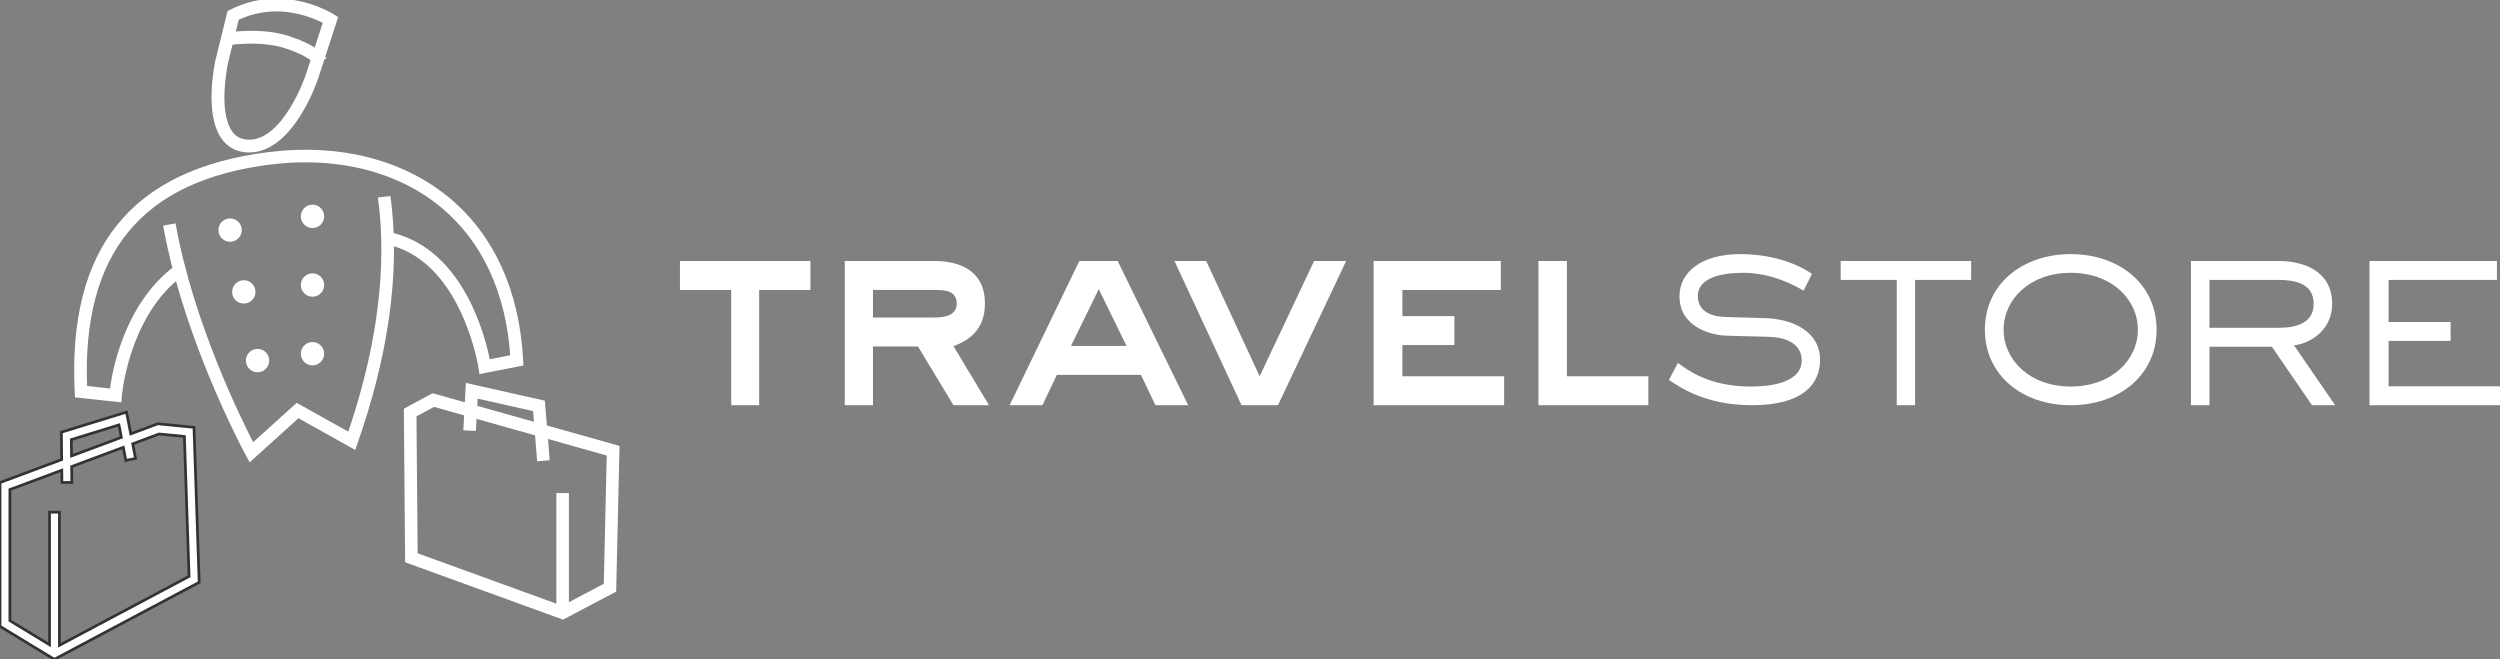 <?xml version="1.0" encoding="UTF-8"?>
<svg width="364px" height="96px" viewBox="0 0 364 96" version="1.1" xmlns="http://www.w3.org/2000/svg" xmlns:xlink="http://www.w3.org/1999/xlink">
    <rect x="0" y="0" width="364" height="96" fill="#808080" stroke="none"/>
    <title>TSI_Logo_New_Pyramid_B&amp;W_NoBox (1)</title>
    <g id="TSI_Logo_New_Pyramid_B&amp;W_NoBox-(1)" stroke="none" stroke-width="1" fill="none" fill-rule="evenodd">
        <g id="TRAVELSTORE" transform="translate(99, 37)" fill="#ffffff">
            <polyline id="Fill-1" points="19 1 19 5.216 11.534 5.216 11.534 22 7.467 22 7.467 5.216 0 5.216 0 1 19 1"></polyline>
            <path d="M37.024,1 C40.816,1 44.408,2.459 44.408,7.203 C44.408,11.215 41.764,12.675 39.828,13.406 L45,22 L39.828,22 L34.659,13.445 L28.105,13.445 L28.105,22 L24,22 L24,1 L37.024,1 Z M28.105,5.216 L28.105,9.231 L37.024,9.231 C38.251,9.231 40.302,9.066 40.302,7.203 C40.302,5.257 38.447,5.216 37.024,5.216 L28.105,5.216 L28.105,5.216 Z" id="Fill-2"></path>
            <path d="M58.15,1 L63.731,1 L74,22 L69.227,22 L67.124,17.581 L54.874,17.581 L52.773,22 L48,22 L58.15,1 Z M56.938,13.368 L65.023,13.368 L60.978,5.096 L56.938,13.368 L56.938,13.368 Z" id="Fill-3"></path>
            <polyline id="Fill-4" points="76.624 1 84.402 17.784 92.335 1 97 1 87.073 22 81.768 22 72 1 76.624 1"></polyline>
            <polyline id="Fill-5" points="119.517 1 119.517 5.216 105.187 5.216 105.187 9.028 112.755 9.028 112.755 13.242 105.187 13.242 105.187 17.784 120 17.784 120 22 101 22 101 1 119.517 1"></polyline>
            <polyline id="Fill-6" points="129.139 1 129.139 17.784 141 17.784 141 22 125 22 125 1 129.139 1"></polyline>
            <path d="M158.024,9.32 C161.915,9.439 166,11.199 166,15.4 C166,18.879 163.567,22 156.101,22 C149.342,22 145.611,19.399 144,18.319 L145.294,15.838 C146.866,17 149.97,19.279 155.903,19.279 C161.052,19.279 163.33,17.72 163.33,15.48 C163.33,12.961 160.893,12.119 158.616,12.04 L152.526,11.881 C150.09,11.84 145.532,10.598 145.532,6.118 C145.532,2.6 148.793,0 154.331,0 C160.619,0 164.117,2.398 164.822,2.877 L163.605,5.319 C160.972,3.76 157.907,2.719 154.882,2.719 C149.854,2.719 148.203,4.32 148.203,6.078 C148.203,8.399 150.208,9.117 152.366,9.158 L158.024,9.32" id="Fill-7"></path>
            <polyline id="Fill-8" points="179.835 22 177.166 22 177.166 3.756 169 3.756 169 1 188 1 188 3.756 179.835 3.756 179.835 22"></polyline>
            <path d="M202.499,22 C195.411,22 190,17.601 190,10.999 C190,4.398 195.411,0 202.499,0 C209.591,0 215,4.398 215,10.999 C215,17.601 209.591,22 202.499,22 Z M212.276,10.999 C212.276,6.598 208.469,2.719 202.499,2.719 C196.531,2.719 192.723,6.598 192.723,10.999 C192.723,15.4 196.531,19.279 202.499,19.279 C208.469,19.279 212.276,15.4 212.276,10.999 L212.276,10.999 Z" id="Fill-9"></path>
            <path d="M241,22 L237.628,22 L231.792,13.488 L222.699,13.488 L222.699,22 L220,22 L220,1 L232.744,1 C236.475,1 240.563,2.501 240.563,7.245 C240.563,11.175 237.23,13.04 235.005,13.281 L241,22 Z M232.744,10.731 C235.363,10.731 237.866,10.04 237.866,7.245 C237.866,4.202 235.045,3.756 232.744,3.756 L222.699,3.756 L222.699,10.731 L232.744,10.731 L232.744,10.731 Z" id="Fill-10"></path>
            <polyline id="Fill-11" points="265 22 246 22 246 1 264.55 1 264.55 3.756 248.778 3.756 248.778 9.879 257.807 9.879 257.807 12.634 248.778 12.634 248.778 19.244 265 19.244 265 22"></polyline>
        </g>
        <g id="Bellhop">
            <path d="M35,33.502 C35,32.671 34.33,32 33.5,32 C32.673,32 32,32.671 32,33.502 C32,34.328 32.673,35 33.5,35 C34.33,35 35,34.328 35,33.502 Z" id="Fill-37" fill="#ffffff"></path>
            <path d="M35,33.502 C35,32.671 34.33,32 33.5,32 C32.673,32 32,32.671 32,33.502 C32,34.328 32.673,35 33.5,35 C34.33,35 35,34.328 35,33.502 Z" id="Stroke-38" stroke="#ffffff" stroke-width="0.399"></path>
            <path d="M37,42.501 C37,41.674 36.33,41 35.498,41 C34.669,41 34,41.674 34,42.501 C34,43.328 34.669,44 35.498,44 C36.33,44 37,43.328 37,42.501 Z" id="Fill-39" fill="#ffffff"></path>
            <path d="M37,42.501 C37,41.674 36.33,41 35.498,41 C34.669,41 34,41.674 34,42.501 C34,43.328 34.669,44 35.498,44 C36.33,44 37,43.328 37,42.501 Z" id="Stroke-40" stroke="#ffffff" stroke-width="0.399"></path>
            <path d="M37.501,51 C36.672,51 36,51.67 36,52.499 C36,53.327 36.672,54 37.501,54 C38.327,54 39,53.327 39,52.499 C39,51.67 38.327,51 37.501,51 Z" id="Fill-41" fill="#ffffff"></path>
            <path d="M37.501,51 C36.672,51 36,51.67 36,52.499 C36,53.327 36.672,54 37.501,54 C38.327,54 39,53.327 39,52.499 C39,51.67 38.327,51 37.501,51 Z" id="Stroke-42" stroke="#ffffff" stroke-width="0.399"></path>
            <path d="M45.499,33 C46.329,33 47,32.328 47,31.501 C47,30.672 46.329,30 45.499,30 C44.671,30 44,30.672 44,31.501 C44,32.328 44.671,33 45.499,33 Z" id="Fill-43" fill="#ffffff"></path>
            <path d="M45.499,33 C46.329,33 47,32.328 47,31.501 C47,30.672 46.329,30 45.499,30 C44.671,30 44,30.672 44,31.501 C44,32.328 44.671,33 45.499,33 Z" id="Stroke-44" stroke="#ffffff" stroke-width="0.399"></path>
            <path d="M45.499,40 C44.672,40 44,40.672 44,41.502 C44,42.328 44.672,43 45.499,43 C46.327,43 47,42.328 47,41.502 C47,40.672 46.327,40 45.499,40 Z" id="Fill-45" fill="#ffffff"></path>
            <path d="M45.499,40 C44.672,40 44,40.672 44,41.502 C44,42.328 44.672,43 45.499,43 C46.327,43 47,42.328 47,41.502 C47,40.672 46.327,40 45.499,40 Z" id="Stroke-46" stroke="#ffffff" stroke-width="0.399"></path>
            <path d="M45.499,50 C44.671,50 44,50.671 44,51.5 C44,52.33 44.671,53 45.499,53 C46.327,53 47,52.33 47,51.5 C47,50.671 46.327,50 45.499,50 Z" id="Fill-47" fill="#ffffff"></path>
            <path d="M45.499,50 C44.671,50 44,50.671 44,51.5 C44,52.33 44.671,53 45.499,53 C46.327,53 47,52.33 47,51.5 C47,50.671 46.327,50 45.499,50 Z" id="Stroke-48" stroke="#ffffff" stroke-width="0.399"></path>
            <path d="M35.675,21.968 C35.879,21.989 36.082,22 36.28,22 L36.281,22 C42.478,22 45.938,11.94 46.084,11.504 L47.049,8.549 L47.258,8.421 C47.244,8.398 47.204,8.34 47.143,8.263 L49,2.58 L48.525,2.275 C48.381,2.182 44.936,0 40.234,0 C37.912,0 35.682,0.537 33.604,1.596 L33.305,1.748 L31.571,8.766 C31.501,9.084 29.873,16.568 32.453,20.119 C33.239,21.202 34.324,21.823 35.675,21.968 Z M34.577,2.748 C36.359,1.895 38.259,1.463 40.234,1.463 C43.521,1.463 46.184,2.67 47.236,3.227 L45.931,7.223 C45.131,6.688 43.891,6.046 41.99,5.434 C39.097,4.504 35.835,4.635 34.068,4.812 L34.577,2.748 Z M33.009,9.097 L33.693,6.326 C35.125,6.153 38.601,5.882 41.534,6.823 C43.683,7.514 44.854,8.223 45.453,8.684 L44.682,11.047 C44.648,11.145 41.241,21.09 35.832,20.514 C34.903,20.416 34.191,20.007 33.653,19.268 C31.456,16.245 32.998,9.151 33.009,9.097 Z" id="Fill-49" fill="#ffffff"></path>
            <path d="M35.675,21.968 C35.879,21.989 36.082,22 36.28,22 L36.281,22 C42.478,22 45.938,11.94 46.084,11.504 L47.049,8.549 L47.258,8.421 C47.244,8.398 47.204,8.34 47.143,8.263 L49,2.58 L48.525,2.275 C48.381,2.182 44.936,0 40.234,0 C37.912,0 35.682,0.537 33.604,1.596 L33.305,1.748 L31.571,8.766 C31.501,9.084 29.873,16.568 32.453,20.119 C33.239,21.202 34.324,21.823 35.675,21.968 Z M34.577,2.748 C36.359,1.895 38.259,1.463 40.234,1.463 C43.521,1.463 46.184,2.67 47.236,3.227 L45.931,7.223 C45.131,6.688 43.891,6.046 41.99,5.434 C39.097,4.504 35.835,4.635 34.068,4.812 L34.577,2.748 Z M33.009,9.097 L33.693,6.326 C35.125,6.153 38.601,5.882 41.534,6.823 C43.683,7.514 44.854,8.223 45.453,8.684 L44.682,11.047 C44.648,11.145 41.241,21.09 35.832,20.514 C34.903,20.416 34.191,20.007 33.653,19.268 C31.456,16.245 32.998,9.151 33.009,9.097 Z" id="Stroke-50" stroke="#ffffff" stroke-width="0.399"></path>
            <path d="M69.861,53.491 L69.973,54.23 L76,53.058 L75.968,52.436 C75.454,42.473 71.778,34.366 65.338,28.992 C58.647,23.409 49.322,21.049 39.085,22.349 C19.208,24.867 10.046,36.222 11.078,57.065 L11.108,57.677 L17.487,58.361 L17.544,57.626 C17.553,57.513 18.475,46.636 25.732,40.579 C29.521,54.327 35.894,66.065 35.969,66.202 L36.407,67 L43.428,60.648 L51.61,65.223 L51.892,64.418 C56.391,51.606 57.238,41.866 57.158,35.583 C67.477,38.487 69.838,53.338 69.861,53.491 Z M56.676,28.764 L55.251,28.935 C55.725,32.849 57.154,44.644 50.817,63.137 L43.228,58.896 L36.803,64.708 C35.002,61.24 28.01,47.142 25.397,32.757 L23.985,33.013 C24.354,35.046 24.811,37.074 25.327,39.067 C18.215,44.581 16.534,54.06 16.192,56.781 L12.485,56.384 C11.705,36.822 20.469,26.15 39.266,23.768 C49.106,22.521 58.037,24.767 64.417,30.091 C70.409,35.091 73.888,42.619 74.498,51.892 L71.151,52.541 C70.52,49.296 67.417,36.634 57.121,34.091 C57.03,31.686 56.814,29.899 56.676,28.764 Z" id="Fill-51" fill="#ffffff"></path>
            <path d="M69.861,53.491 L69.973,54.23 L76,53.058 L75.968,52.436 C75.454,42.473 71.778,34.366 65.338,28.992 C58.647,23.409 49.322,21.049 39.085,22.349 C19.208,24.867 10.046,36.222 11.078,57.065 L11.108,57.677 L17.487,58.361 L17.544,57.626 C17.553,57.513 18.475,46.636 25.732,40.579 C29.521,54.327 35.894,66.065 35.969,66.202 L36.407,67 L43.428,60.648 L51.61,65.223 L51.892,64.418 C56.391,51.606 57.238,41.866 57.158,35.583 C67.477,38.487 69.838,53.338 69.861,53.491 Z M56.676,28.764 L55.251,28.935 C55.725,32.849 57.154,44.644 50.817,63.137 L43.228,58.896 L36.803,64.708 C35.002,61.24 28.01,47.142 25.397,32.757 L23.985,33.013 C24.354,35.046 24.811,37.074 25.327,39.067 C18.215,44.581 16.534,54.06 16.192,56.781 L12.485,56.384 C11.705,36.822 20.469,26.15 39.266,23.768 C49.106,22.521 58.037,24.767 64.417,30.091 C70.409,35.091 73.888,42.619 74.498,51.892 L71.151,52.541 C70.52,49.296 67.417,36.634 57.121,34.091 C57.03,31.686 56.814,29.899 56.676,28.764 Z" id="Stroke-52" stroke="#ffffff" stroke-width="0.399"></path>
            <path d="M79.436,62.098 L79.143,58.5 L68.019,56 L67.867,58.837 L63.015,57.47 L59,59.634 L59.188,81.727 L81.964,90 L89.517,86.02 L90,65.076 L79.436,62.098 Z M69.356,57.791 L77.803,59.689 L77.966,61.683 L69.278,59.235 L69.356,57.791 Z M88.108,85.124 L82.633,88.008 L82.633,71.994 L81.202,71.994 L81.202,88.178 L60.61,80.697 L60.438,60.505 L63.181,59.026 L67.785,60.325 L67.671,62.456 L69.101,62.535 L69.198,60.723 L78.092,63.23 L78.393,66.954 L79.819,66.834 L79.562,63.643 L88.543,66.174 L88.108,85.124 Z" id="Fill-53" fill="#ffffff"></path>
            <path d="M79.436,62.098 L79.143,58.5 L68.019,56 L67.867,58.837 L63.015,57.47 L59,59.634 L59.188,81.727 L81.964,90 L89.517,86.02 L90,65.076 L79.436,62.098 Z M69.356,57.791 L77.803,59.689 L77.966,61.683 L69.278,59.235 L69.356,57.791 Z M88.108,85.124 L82.633,88.008 L82.633,71.994 L81.202,71.994 L81.202,88.178 L60.61,80.697 L60.438,60.505 L63.181,59.026 L67.785,60.325 L67.671,62.456 L69.101,62.535 L69.198,60.723 L78.092,63.23 L78.393,66.954 L79.819,66.834 L79.562,63.643 L88.543,66.174 L88.108,85.124 Z" id="Stroke-54" stroke="#ffffff" stroke-width="0.399"></path>
            <path d="M22.979,61.702 L19.04,63.17 L18.422,60 L8.935,62.929 L8.979,66.917 L0,70.262 L0,91.195 L7.908,96 L29,84.789 L28.243,62.22 L22.979,61.702 Z M17.318,61.867 L17.671,63.682 L10.414,66.384 L10.388,64.007 L17.318,61.867 Z M8.65,93.957 L8.65,74.568 L7.211,74.568 L7.211,93.875 L1.441,90.369 L1.441,71.282 L8.996,68.466 L9.016,70.255 L10.457,70.238 L10.432,67.933 L17.953,65.13 L18.324,67.037 L19.738,66.755 L19.323,64.62 L23.168,63.187 L26.846,63.548 L27.528,83.922 L8.65,93.957 Z" id="Fill-55" fill="#ffffff"></path>
            <path d="M22.979,61.702 L19.04,63.17 L18.422,60 L8.935,62.929 L8.979,66.917 L0,70.262 L0,91.195 L7.908,96 L29,84.789 L28.243,62.22 L22.979,61.702 Z M17.318,61.867 L17.671,63.682 L10.414,66.384 L10.388,64.007 L17.318,61.867 Z M8.65,93.957 L8.65,74.568 L7.211,74.568 L7.211,93.875 L1.441,90.369 L1.441,71.282 L8.996,68.466 L9.016,70.255 L10.457,70.238 L10.432,67.933 L17.953,65.13 L18.324,67.037 L19.738,66.755 L19.323,64.62 L23.168,63.187 L26.846,63.548 L27.528,83.922 L8.65,93.957 Z" id="Stroke-56" stroke="#333" stroke-width="0.399"></path>
        </g>
    </g>
</svg>